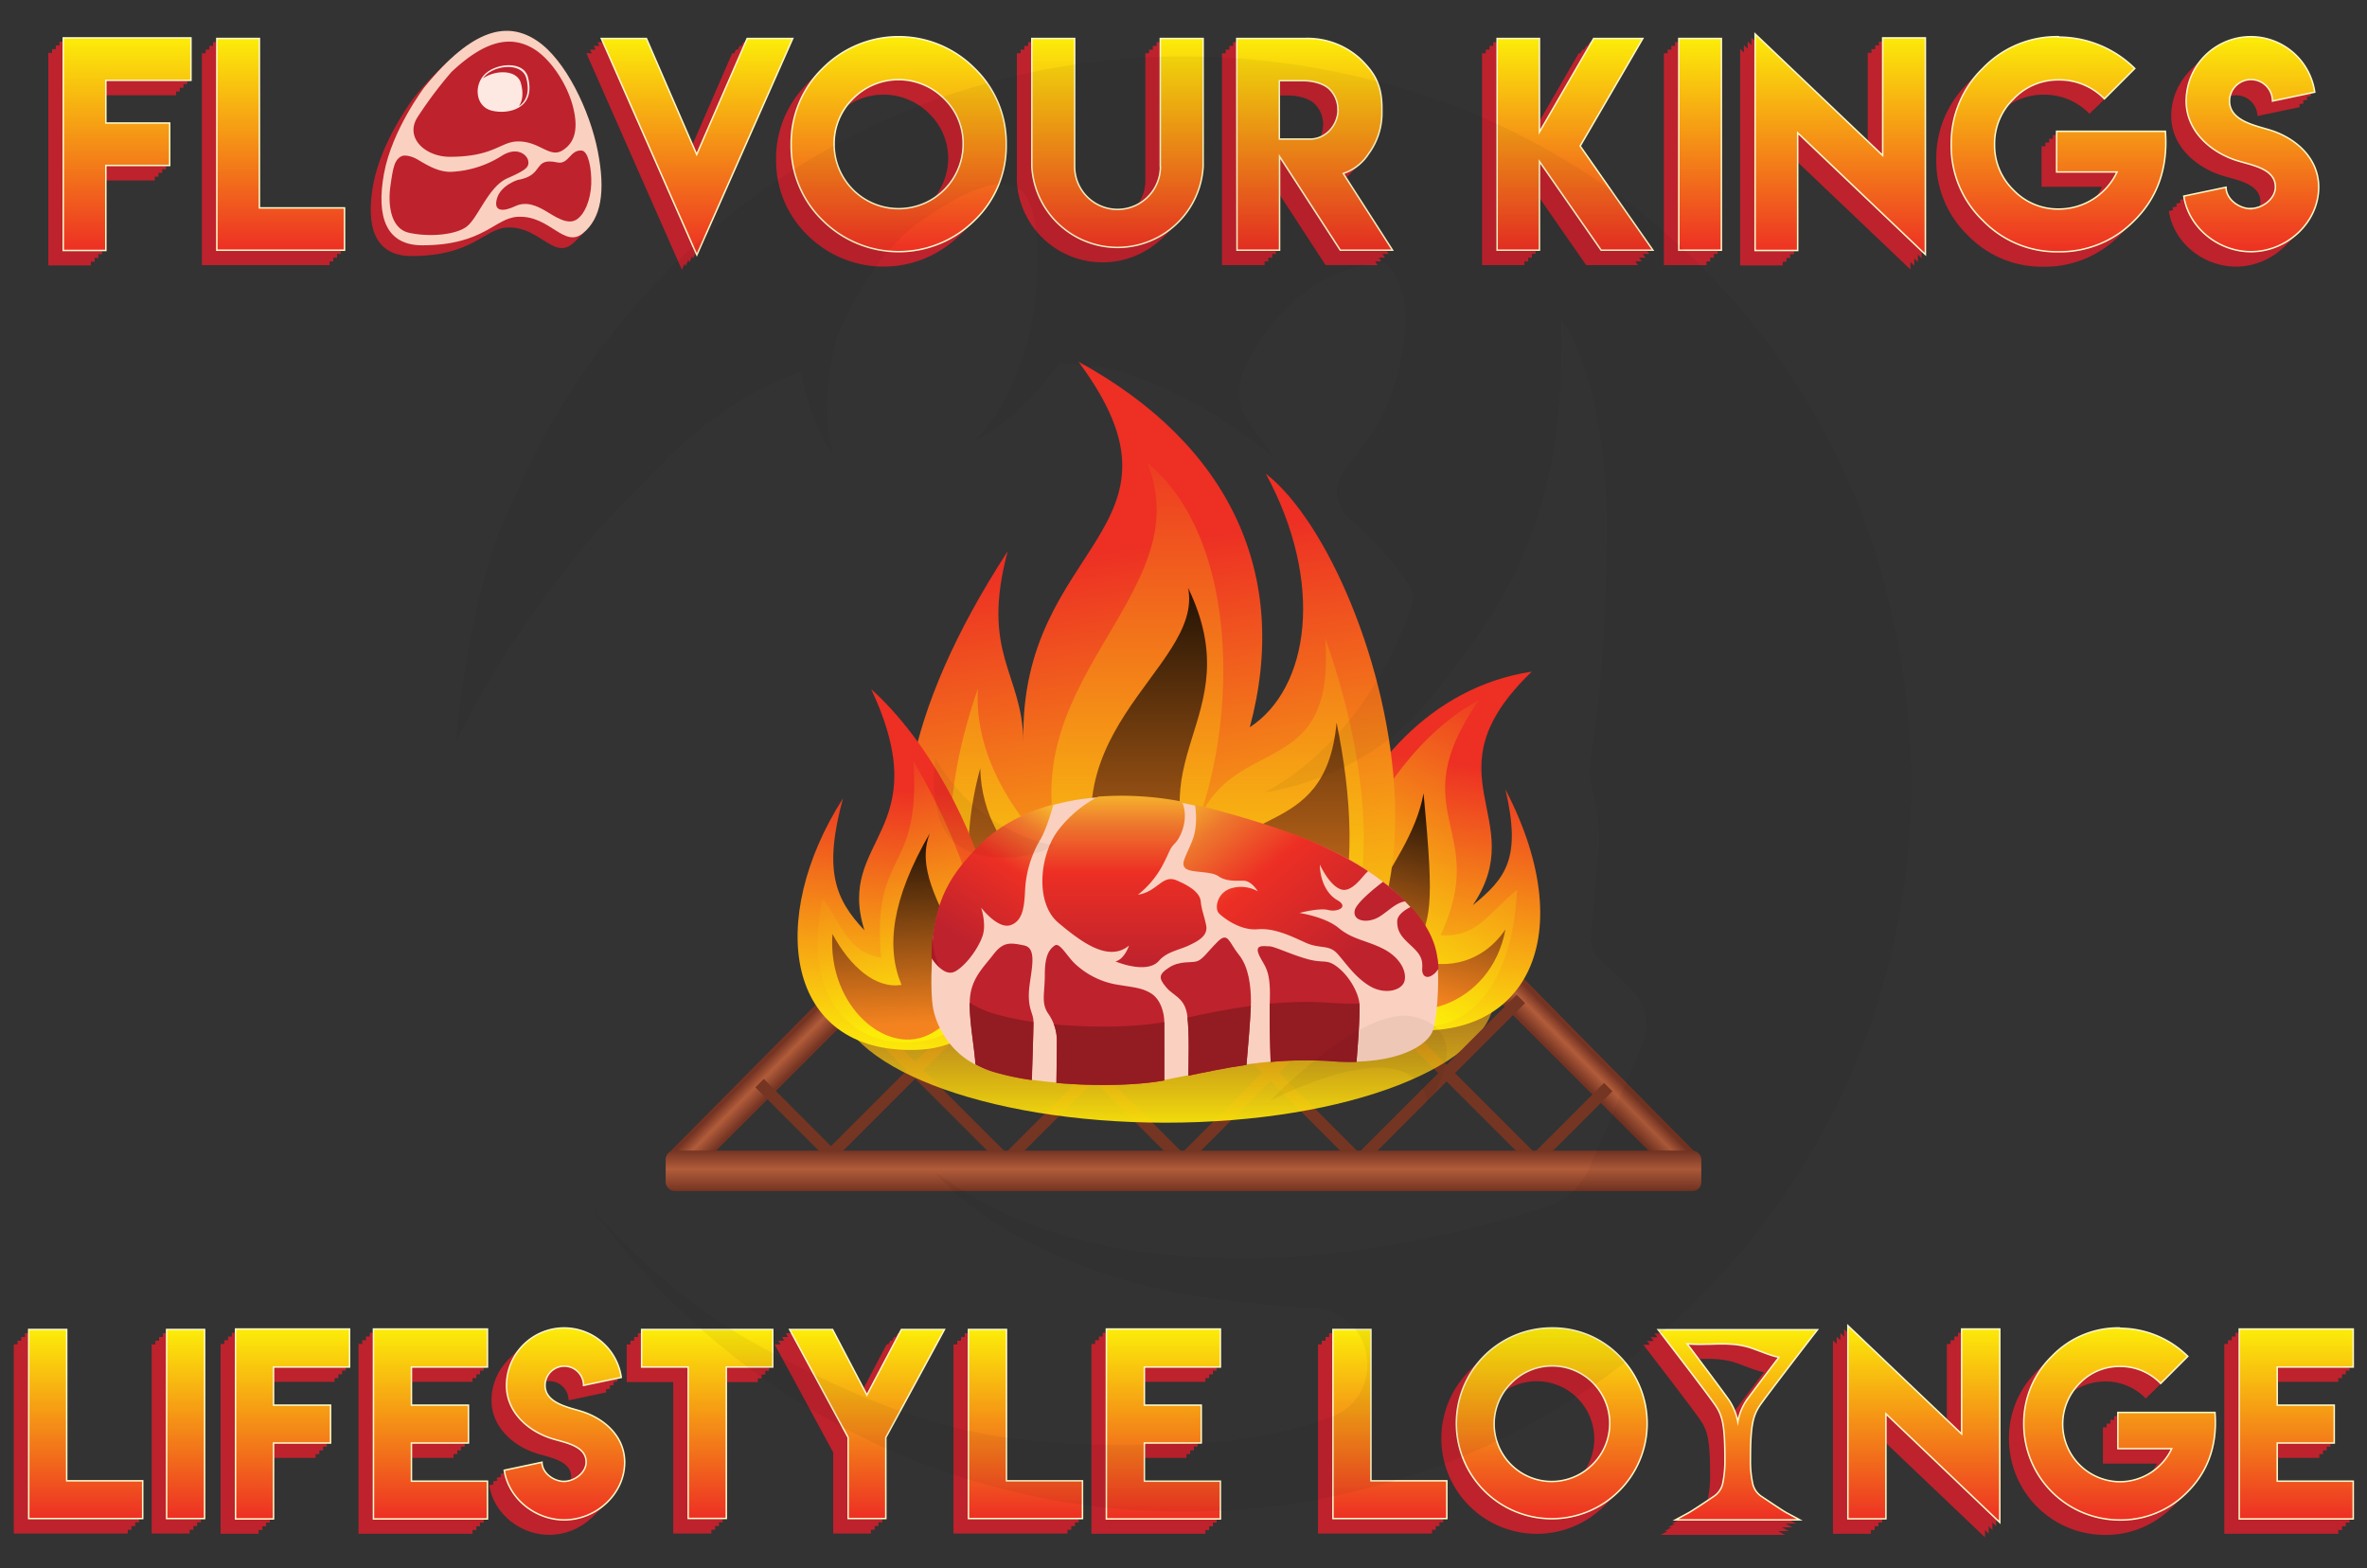 <svg xmlns="http://www.w3.org/2000/svg" xmlns:xlink="http://www.w3.org/1999/xlink" viewBox="0 0 800 530"><rect x="0" y="0" width="800" height="530" fill="#333333" stroke="none"/><defs><style>.cls-1{isolation:isolate;}.cls-2{fill:#be222d;}.cls-3{fill:url(#linear-gradient);}.cls-4{fill:url(#linear-gradient-2);}.cls-5{fill:url(#linear-gradient-3);}.cls-6{fill:url(#linear-gradient-4);}.cls-7{fill:url(#linear-gradient-5);}.cls-8{fill:url(#linear-gradient-6);}.cls-9{fill:url(#linear-gradient-7);}.cls-10{fill:url(#linear-gradient-8);}.cls-11{fill:url(#linear-gradient-9);}.cls-12{fill:url(#linear-gradient-10);}.cls-13{fill:url(#linear-gradient-11);}.cls-14{fill:#fad1c0;}.cls-15{fill:#fde9e2;}.cls-16,.cls-32,.cls-33{fill:none;}.cls-16{stroke:#fcf8c8;stroke-miterlimit:10;stroke-width:0.5px;}.cls-17{fill:url(#linear-gradient-12);}.cls-18{fill:url(#linear-gradient-13);}.cls-19{fill:url(#linear-gradient-14);}.cls-20{fill:url(#linear-gradient-15);}.cls-21{fill:url(#linear-gradient-16);}.cls-22{fill:url(#linear-gradient-17);}.cls-23{fill:url(#linear-gradient-18);}.cls-24{fill:url(#linear-gradient-19);}.cls-25{fill:url(#linear-gradient-20);}.cls-26{fill:url(#linear-gradient-21);}.cls-27{fill:url(#linear-gradient-22);}.cls-28{fill:url(#linear-gradient-23);}.cls-29{fill:url(#linear-gradient-24);}.cls-30{fill:url(#linear-gradient-25);}.cls-31{fill:url(#linear-gradient-26);}.cls-32,.cls-33{stroke:#753523;stroke-linejoin:round;stroke-width:4px;}.cls-32{stroke-linecap:round;}.cls-34{fill:url(#linear-gradient-27);}.cls-35,.cls-40,.cls-43,.cls-46{mix-blend-mode:screen;}.cls-35{fill:url(#linear-gradient-28);}.cls-36{fill:url(#linear-gradient-29);}.cls-37{fill:url(#linear-gradient-30);}.cls-38{fill:url(#linear-gradient-31);}.cls-39{fill:url(#linear-gradient-32);}.cls-40{fill:url(#linear-gradient-33);}.cls-41{fill:url(#linear-gradient-34);}.cls-42{fill:url(#linear-gradient-35);}.cls-43{fill:url(#linear-gradient-36);}.cls-44{fill:url(#linear-gradient-37);}.cls-45{fill:url(#linear-gradient-38);}.cls-46{fill:url(#linear-gradient-39);}.cls-47{fill:url(#linear-gradient-40);}.cls-48{fill:url(#linear-gradient-41);}.cls-49{fill:#931b22;}.cls-50{fill:#a91b25;}.cls-51{fill:url(#linear-gradient-42);}.cls-52{fill:url(#linear-gradient-43);}.cls-53{opacity:0.05;}</style><linearGradient id="linear-gradient" x1="42.96" y1="84.65" x2="42.96" y2="12.8" gradientUnits="userSpaceOnUse"><stop offset="0" stop-color="#ed2f24"/><stop offset="1" stop-color="#fced09"/></linearGradient><linearGradient id="linear-gradient-2" x1="94.86" y1="84.56" x2="94.86" y2="12.98" xlink:href="#linear-gradient"/><linearGradient id="linear-gradient-3" x1="235.59" y1="86.16" x2="235.59" y2="12.98" xlink:href="#linear-gradient"/><linearGradient id="linear-gradient-4" x1="303.74" y1="85.05" x2="303.74" y2="12.4" xlink:href="#linear-gradient"/><linearGradient id="linear-gradient-5" x1="377.69" y1="85.22" x2="377.69" y2="12.98" xlink:href="#linear-gradient"/><linearGradient id="linear-gradient-6" x1="444.33" y1="84.56" x2="444.33" y2="12.98" xlink:href="#linear-gradient"/><linearGradient id="linear-gradient-7" x1="532.31" y1="84.56" x2="532.31" y2="12.98" xlink:href="#linear-gradient"/><linearGradient id="linear-gradient-8" x1="574.59" y1="84.56" x2="574.59" y2="12.98" xlink:href="#linear-gradient"/><linearGradient id="linear-gradient-9" x1="621.97" y1="86.02" x2="621.97" y2="11.47" xlink:href="#linear-gradient"/><linearGradient id="linear-gradient-10" x1="695.74" y1="85.09" x2="695.74" y2="12.4" xlink:href="#linear-gradient"/><linearGradient id="linear-gradient-11" x1="760.87" y1="85.1" x2="760.87" y2="12.35" xlink:href="#linear-gradient"/><linearGradient id="linear-gradient-12" x1="28.97" y1="513.21" x2="28.97" y2="449.31" xlink:href="#linear-gradient"/><linearGradient id="linear-gradient-13" x1="62.73" y1="513.21" x2="62.73" y2="449.31" xlink:href="#linear-gradient"/><linearGradient id="linear-gradient-14" x1="98.88" y1="513.29" x2="98.88" y2="449.15" xlink:href="#linear-gradient"/><linearGradient id="linear-gradient-15" x1="145.48" y1="513.29" x2="145.48" y2="449.15" xlink:href="#linear-gradient"/><linearGradient id="linear-gradient-16" x1="190.81" y1="513.7" x2="190.81" y2="448.75" xlink:href="#linear-gradient"/><linearGradient id="linear-gradient-17" x1="239.02" y1="513.21" x2="239.02" y2="449.31" xlink:href="#linear-gradient"/><linearGradient id="linear-gradient-18" x1="293.06" y1="513.21" x2="293.06" y2="449.31" xlink:href="#linear-gradient"/><linearGradient id="linear-gradient-19" x1="346.59" y1="513.21" x2="346.59" y2="449.31" xlink:href="#linear-gradient"/><linearGradient id="linear-gradient-20" x1="393.2" y1="513.29" x2="393.2" y2="449.15" xlink:href="#linear-gradient"/><linearGradient id="linear-gradient-21" x1="469.77" y1="513.21" x2="469.77" y2="449.31" xlink:href="#linear-gradient"/><linearGradient id="linear-gradient-22" x1="524.48" y1="513.65" x2="524.48" y2="448.79" xlink:href="#linear-gradient"/><linearGradient id="linear-gradient-23" x1="650.24" y1="514.52" x2="650.24" y2="447.96" xlink:href="#linear-gradient"/><linearGradient id="linear-gradient-24" x1="716.38" y1="513.69" x2="716.38" y2="448.79" xlink:href="#linear-gradient"/><linearGradient id="linear-gradient-25" x1="776.09" y1="513.29" x2="776.09" y2="449.15" xlink:href="#linear-gradient"/><linearGradient id="linear-gradient-26" x1="587.34" y1="513.65" x2="587.34" y2="449.35" xlink:href="#linear-gradient"/><linearGradient id="linear-gradient-27" x1="454.34" y1="353.65" x2="447.53" y2="346.89" gradientTransform="matrix(-1, 0, 0, 1, 977.22, 0)" gradientUnits="userSpaceOnUse"><stop offset="0" stop-color="#753423"/><stop offset="0.54" stop-color="#b15c3a"/><stop offset="0.95" stop-color="#753423"/></linearGradient><linearGradient id="linear-gradient-28" x1="391.13" y1="176.48" x2="391.13" y2="331.94" gradientUnits="userSpaceOnUse"><stop offset="0"/><stop offset="1" stop-color="#f4831f"/></linearGradient><linearGradient id="linear-gradient-29" x1="261.19" y1="368.69" x2="254.45" y2="361.99" gradientTransform="matrix(1, 0, 0, 1, 0, 0)" xlink:href="#linear-gradient-27"/><linearGradient id="linear-gradient-30" x1="393.96" y1="269.38" x2="393.96" y2="385.06" gradientUnits="userSpaceOnUse"><stop offset="0" stop-color="#ed2f24" stop-opacity="0"/><stop offset="1" stop-color="#fced09"/></linearGradient><linearGradient id="linear-gradient-31" x1="574.88" y1="257.51" x2="589.65" y2="350.51" gradientTransform="matrix(-1, 0, 0, 1, 1066.83, 0)" xlink:href="#linear-gradient"/><linearGradient id="linear-gradient-32" x1="550.07" y1="236.8" x2="599" y2="337.03" gradientTransform="matrix(-1, 0, 0, 1, 1066.83, 0)" xlink:href="#linear-gradient"/><linearGradient id="linear-gradient-33" x1="568.27" y1="264.4" x2="589.37" y2="336.35" gradientTransform="matrix(-1, 0, 0, 1, 1066.83, 0)" xlink:href="#linear-gradient-28"/><linearGradient id="linear-gradient-34" x1="374.55" y1="185.74" x2="402.33" y2="360.64" xlink:href="#linear-gradient"/><linearGradient id="linear-gradient-35" x1="391.06" y1="144.84" x2="391.06" y2="338.9" xlink:href="#linear-gradient"/><linearGradient id="linear-gradient-36" x1="391.73" y1="176.91" x2="391.73" y2="331.94" xlink:href="#linear-gradient-28"/><linearGradient id="linear-gradient-37" x1="311.33" y1="270.52" x2="325.41" y2="359.15" gradientTransform="translate(74.99 -72.99) rotate(14.54)" xlink:href="#linear-gradient"/><linearGradient id="linear-gradient-38" x1="291.01" y1="262.72" x2="332.47" y2="347.67" gradientTransform="translate(74.99 -72.99) rotate(14.54)" xlink:href="#linear-gradient"/><linearGradient id="linear-gradient-39" x1="307.17" y1="278.58" x2="327.56" y2="348.07" gradientTransform="translate(74.99 -72.99) rotate(14.54)" xlink:href="#linear-gradient-28"/><linearGradient id="linear-gradient-40" x1="380.05" y1="246.9" x2="380.05" y2="326.69" gradientUnits="userSpaceOnUse"><stop offset="0.27" stop-color="#f6b42c"/><stop offset="0.4" stop-color="#ed772d"/><stop offset="0.6" stop-color="#ed2f24"/><stop offset="1" stop-color="#be222d"/></linearGradient><linearGradient id="linear-gradient-41" x1="324.34" y1="317.35" x2="364.27" y2="255.12" gradientUnits="userSpaceOnUse"><stop offset="0" stop-color="#be222d"/><stop offset="0.4" stop-color="#ed2f24"/><stop offset="0.6" stop-color="#ed772d"/><stop offset="0.73" stop-color="#f6b42c"/></linearGradient><linearGradient id="linear-gradient-42" x1="387.47" y1="242.72" x2="457.48" y2="325.39" gradientUnits="userSpaceOnUse"><stop offset="0.27" stop-color="#f6b42c"/><stop offset="0.4" stop-color="#ed772d"/><stop offset="0.6" stop-color="#ed2f24"/><stop offset="0.98" stop-color="#be222d"/></linearGradient><linearGradient id="linear-gradient-43" x1="400" y1="402.52" x2="400" y2="388.87" gradientUnits="userSpaceOnUse"><stop offset="0" stop-color="#753423"/><stop offset="0.54" stop-color="#b15c3a"/><stop offset="1" stop-color="#753423"/></linearGradient></defs><g class="cls-1"><g id="Layer_1" data-name="Layer 1"><path class="cls-2" d="M59.49,17.86V32.2H30.72V46.63H52.3V61H30.72V89.7H16.33V17.86Z"/><path class="cls-2" d="M82.62,18V75.31h28.77v14.3H68.23V18Z"/><path class="cls-2" d="M230.47,91.21,198.19,18h15.23l17,39.21L247.47,18h15.41Z"/><path class="cls-2" d="M324.33,28.16A35.06,35.06,0,0,1,335,53.87a34.82,34.82,0,0,1-10.7,25.66,36.44,36.44,0,0,1-51.33,0,35,35,0,0,1-10.66-25.66A35.24,35.24,0,0,1,273,28.16a36.13,36.13,0,0,1,51.33,0ZM283.26,38.37a21.21,21.21,0,0,0-6.4,15.41,21.81,21.81,0,0,0,43.61,0A21,21,0,0,0,314,38.37a21.72,21.72,0,0,0-30.77,0Z"/><path class="cls-2" d="M387.11,61.33V18h14.47V61.37a29,29,0,0,1-57.9,0V18h14.48v43.3a14.48,14.48,0,0,0,28.95,0Z"/><path class="cls-2" d="M413,18h23.36a26.23,26.23,0,0,1,18.73,7.29c4.36,4.35,6.93,8.33,6.93,16.25v1.86a23.14,23.14,0,0,1-4.53,13.63,16.27,16.27,0,0,1-8.57,6.62l16.65,25.93H448L427.42,58V89.61H413Zm34.19,24a9.68,9.68,0,0,0-2.84-6.88c-1.87-1.82-5.41-2.84-8.88-2.84h-8.08V52.05h5.55v0h4.79C443,52.09,447.18,47.47,447.18,42Z"/><path class="cls-2" d="M515.24,18V49.69L533.58,18h16.61L529,54.4l24.6,35.21h-17.5l-20.87-30v30H500.9V18Z"/><path class="cls-2" d="M562.35,18h14.39V89.61H562.35Z"/><path class="cls-2" d="M631.26,57.6V17.86h14.43V91.07L602.53,50V89.7H588.14V16.52Z"/><path class="cls-2" d="M690.75,17.59A36.58,36.58,0,0,1,716.46,28.2L706.2,38.46A21.17,21.17,0,0,0,690.84,32a20.78,20.78,0,0,0-15.36,6.44,21,21,0,0,0-6.4,15.41,21,21,0,0,0,6.4,15.4,20.72,20.72,0,0,0,15.36,6.4,21.71,21.71,0,0,0,19.62-12.52H690V49.43H726.8c1,13.37-3.36,23.08-10.43,30.1a35.16,35.16,0,0,1-25.66,10.61,34.72,34.72,0,0,1-25.62-10.61,34.78,34.78,0,0,1-10.66-25.66,35.2,35.2,0,0,1,10.66-25.71,34.63,34.63,0,0,1,25.62-10.7Z"/><path class="cls-2" d="M755.63,75.52c4,0,8.35-3.3,8.35-7.27,0-6.54-8.77-7.45-13.72-9.17-8.72-3-16.43-10.13-16.43-19.88a21.84,21.84,0,0,1,43.46-3L763,39.2a7.27,7.27,0,0,0-14.53,0c0,6.45,8.17,8.17,13.14,9.64,9,2.61,17,9.49,17,19.45,0,12.07-10.84,21.82-22.89,21.82-11.07,0-21.08-8.12-22.7-18.78l14.28-3c0,4,4.34,7.25,8.38,7.25Z"/><path class="cls-2" d="M60.75,16.59V30.93H32V45.37H53.56V59.71H32V88.44H17.59V16.59Z"/><path class="cls-2" d="M83.88,16.77V74.05h28.77v14.3H69.5V16.77Z"/><path class="cls-2" d="M231.73,89.94,199.45,16.77h15.23l17,39.21,17.05-39.21h15.41Z"/><path class="cls-2" d="M325.59,26.89a35.05,35.05,0,0,1,10.7,25.71,34.8,34.8,0,0,1-10.7,25.67,36.47,36.47,0,0,1-51.33,0A35,35,0,0,1,263.61,52.6a35.26,35.26,0,0,1,10.65-25.71,36.13,36.13,0,0,1,51.33,0ZM284.52,37.11a21.18,21.18,0,0,0-6.39,15.4,21.8,21.8,0,0,0,43.6,0,21,21,0,0,0-6.44-15.4,21.69,21.69,0,0,0-30.77,0Z"/><path class="cls-2" d="M388.37,60.06V16.77h14.48V60.11a29,29,0,0,1-57.9,0V16.77h14.47V60.06a14.48,14.48,0,0,0,28.95,0Z"/><path class="cls-2" d="M414.25,16.77h23.36a26.31,26.31,0,0,1,18.74,7.28c4.35,4.36,6.92,8.34,6.92,16.25v1.87a23.16,23.16,0,0,1-4.53,13.63,16.28,16.28,0,0,1-8.56,6.62l16.65,25.93H449.24L428.68,56.69V88.35H414.3Zm34.19,24a9.62,9.62,0,0,0-2.84-6.88c-1.87-1.82-5.41-2.85-8.88-2.85h-8.08V50.78h5.55v0H439C444.23,50.83,448.44,46.2,448.44,40.75Z"/><path class="cls-2" d="M516.51,16.77V48.43l18.33-31.66h16.61L530.27,53.14l24.6,35.21H537.38l-20.87-30v30H502.16V16.77Z"/><path class="cls-2" d="M563.61,16.77H578V88.35H563.61Z"/><path class="cls-2" d="M632.52,56.33V16.59H647V89.81L603.79,48.7V88.44H589.4V15.26Z"/><path class="cls-2" d="M692,16.33a36.58,36.58,0,0,1,25.71,10.61L707.46,37.2a21.13,21.13,0,0,0-15.36-6.44,20.74,20.74,0,0,0-15.36,6.44,21,21,0,0,0-6.4,15.4A21,21,0,0,0,676.74,68,20.75,20.75,0,0,0,692.1,74.4a21.73,21.73,0,0,0,19.63-12.52H691.3V48.16h36.77c1,13.38-3.37,23.09-10.44,30.11A35.16,35.16,0,0,1,692,88.88a34.72,34.72,0,0,1-25.62-10.61A34.79,34.79,0,0,1,655.69,52.6a35.23,35.23,0,0,1,10.66-25.71A34.67,34.67,0,0,1,692,16.19Z"/><path class="cls-2" d="M756.89,74.26c4,0,8.36-3.3,8.36-7.28,0-6.53-8.77-7.44-13.72-9.16-8.73-3-16.44-10.14-16.44-19.88a21.84,21.84,0,0,1,43.46-3l-14.28,3a7.26,7.26,0,0,0-14.52,0c0,6.45,8.16,8.16,13.13,9.64,9,2.6,17,9.49,17,19.45,0,12.07-10.83,21.82-22.88,21.82-11.07,0-21.08-8.12-22.71-18.78l14.28-3c0,4,4.35,7.25,8.38,7.25Z"/><path class="cls-2" d="M62,15.33V29.67H33.24V44.1H54.82V58.44H33.24V87.17H18.86V15.33Z"/><path class="cls-2" d="M85.14,15.51V72.79h28.78V87.08H70.76V15.51Z"/><path class="cls-2" d="M233,88.68,200.71,15.51h15.23l17,39.2L250,15.51h15.41Z"/><path class="cls-2" d="M326.86,25.63a35.06,35.06,0,0,1,10.7,25.71A34.82,34.82,0,0,1,326.86,77a36.44,36.44,0,0,1-51.33,0,35,35,0,0,1-10.66-25.66,35.2,35.2,0,0,1,10.66-25.71,36.13,36.13,0,0,1,51.33,0ZM285.78,35.84a21.22,21.22,0,0,0-6.39,15.41,21.8,21.8,0,0,0,43.6,0,21,21,0,0,0-6.44-15.41,21.72,21.72,0,0,0-30.77,0Z"/><path class="cls-2" d="M389.64,58.8V15.51h14.47V58.84a29,29,0,0,1-57.9,0V15.51h14.48V58.8a14.48,14.48,0,0,0,28.95,0Z"/><path class="cls-2" d="M415.52,15.51h23.35a26.29,26.29,0,0,1,18.74,7.28c4.36,4.36,6.93,8.33,6.93,16.25v1.87A23.18,23.18,0,0,1,460,54.54a16.33,16.33,0,0,1-8.57,6.61l16.65,25.93H450.51L430,55.42V87.08H415.56Zm34.19,24a9.67,9.67,0,0,0-2.85-6.88c-1.86-1.81-5.41-2.84-8.88-2.84H429.9V49.52h5.55v0h4.8C445.49,49.56,449.71,44.94,449.71,39.48Z"/><path class="cls-2" d="M517.77,15.51V47.17l18.34-31.66h16.6L531.53,51.87l24.6,35.21H538.64l-20.87-30v30H503.43V15.51Z"/><path class="cls-2" d="M564.88,15.51h14.38V87.08H564.88Z"/><path class="cls-2" d="M633.78,55.07V15.33h14.43V88.55L605.05,47.43V87.17H590.67V14Z"/><path class="cls-2" d="M693.28,15.06A36.5,36.5,0,0,1,719,25.68L708.73,35.93a21.17,21.17,0,0,0-15.37-6.44A20.8,20.8,0,0,0,678,35.93a21,21,0,0,0-6.39,15.41A21,21,0,0,0,678,66.75a20.78,20.78,0,0,0,15.36,6.39A21.71,21.71,0,0,0,713,60.62H692.57V46.9h36.76C730.35,60.28,726,70,718.9,77a35.15,35.15,0,0,1-25.67,10.62A34.72,34.72,0,0,1,667.61,77,34.79,34.79,0,0,1,657,51.34a35.23,35.23,0,0,1,10.65-25.71,34.7,34.7,0,0,1,25.62-10.7Z"/><path class="cls-2" d="M758.15,73c4,0,8.36-3.3,8.36-7.27,0-6.53-8.77-7.45-13.72-9.16-8.73-3-16.43-10.14-16.43-19.89a21.84,21.84,0,0,1,43.46-3l-14.29,3a7.26,7.26,0,0,0-14.52,0c0,6.44,8.16,8.16,13.13,9.64,9,2.6,17,9.48,17,19.45,0,12.07-10.83,21.81-22.88,21.81-11.07,0-21.08-8.11-22.71-18.77l14.29-3c0,4,4.34,7.25,8.38,7.25Z"/><path class="cls-2" d="M63.28,14.07V28.41H34.51V42.84H56.09V57.18H34.51V85.91H20.12V14.07Z"/><path class="cls-2" d="M86.41,14.24V71.52h28.77v14.3H72V14.24Z"/><path class="cls-2" d="M234.26,87.42,202,14.24h15.23l17,39.21,17-39.21h15.41Z"/><path class="cls-2" d="M328.12,24.37a35.06,35.06,0,0,1,10.7,25.71,34.82,34.82,0,0,1-10.7,25.66,36.44,36.44,0,0,1-51.33,0,35,35,0,0,1-10.66-25.66,35.24,35.24,0,0,1,10.66-25.71,36.13,36.13,0,0,1,51.33,0ZM287.05,34.58A21.17,21.17,0,0,0,280.65,50a21.81,21.81,0,0,0,43.61,0,21,21,0,0,0-6.44-15.41,21.72,21.72,0,0,0-30.77,0Z"/><path class="cls-2" d="M390.9,57.54V14.24h14.47V57.58a29,29,0,0,1-57.9,0V14.24H362v43.3a14.48,14.48,0,0,0,28.95,0Z"/><path class="cls-2" d="M416.78,14.24h23.36a26.25,26.25,0,0,1,18.73,7.29c4.36,4.35,6.93,8.33,6.93,16.25v1.86a23.14,23.14,0,0,1-4.53,13.63,16.27,16.27,0,0,1-8.57,6.62l16.65,25.93H451.77L431.21,54.16V85.82H416.82Zm34.19,24a9.68,9.68,0,0,0-2.84-6.88c-1.87-1.82-5.41-2.84-8.88-2.84h-8.08V48.26h5.55v0h4.79C446.75,48.3,451,43.68,451,38.22Z"/><path class="cls-2" d="M519,14.24V45.9l18.34-31.66H554L532.8,50.61l24.6,35.21H539.9L519,55.8v30H504.69V14.24Z"/><path class="cls-2" d="M566.14,14.24h14.38V85.82H566.14Z"/><path class="cls-2" d="M635.05,53.81V14.07h14.43V87.29L606.32,46.17V85.91H591.93V12.73Z"/><path class="cls-2" d="M694.54,13.8a36.58,36.58,0,0,1,25.71,10.61L710,34.67a21.17,21.17,0,0,0-15.36-6.44,20.82,20.82,0,0,0-15.37,6.44,21,21,0,0,0-6.39,15.41,21,21,0,0,0,6.39,15.4,20.76,20.76,0,0,0,15.37,6.4,21.71,21.71,0,0,0,19.62-12.52H693.83V45.64h36.76c1,13.37-3.36,23.08-10.43,30.1a35.14,35.14,0,0,1-25.67,10.61,34.71,34.71,0,0,1-25.62-10.61,34.79,34.79,0,0,1-10.65-25.66,35.23,35.23,0,0,1,10.65-25.71,34.66,34.66,0,0,1,25.62-10.7Z"/><path class="cls-2" d="M759.42,71.73c4,0,8.35-3.3,8.35-7.27,0-6.54-8.77-7.45-13.72-9.16-8.72-3-16.43-10.14-16.43-19.89a21.84,21.84,0,0,1,43.46-3l-14.28,3a7.27,7.27,0,0,0-14.53,0c0,6.45,8.17,8.17,13.14,9.64,9,2.61,17,9.49,17,19.45,0,12.07-10.84,21.82-22.89,21.82-11.07,0-21.08-8.12-22.7-18.78l14.28-3c0,4,4.34,7.25,8.38,7.25Z"/><path class="cls-3" d="M64.54,12.8V27.15H35.77V41.58H57.35V55.92H35.77V84.65H21.38V12.8Z"/><path class="cls-4" d="M87.67,13V70.26h28.77v14.3H73.28V13Z"/><path class="cls-5" d="M235.52,86.16,203.24,13h15.23l17,39.21L252.53,13h15.4Z"/><path class="cls-6" d="M329.38,23.11a35,35,0,0,1,10.7,25.7,34.8,34.8,0,0,1-10.7,25.67,36.44,36.44,0,0,1-51.33,0A35,35,0,0,1,267.4,48.81a35.22,35.22,0,0,1,10.65-25.7,36.11,36.11,0,0,1,51.33,0ZM288.31,33.32a21.19,21.19,0,0,0-6.39,15.4,21.8,21.8,0,0,0,43.6,0,21,21,0,0,0-6.44-15.4,21.69,21.69,0,0,0-30.77,0Z"/><path class="cls-7" d="M392.16,56.27V13h14.48V56.32a29,29,0,0,1-57.9,0V13h14.47V56.27a14.48,14.48,0,0,0,29,0Z"/><path class="cls-8" d="M418,13H441.4a26.31,26.31,0,0,1,18.74,7.28c4.35,4.36,6.92,8.34,6.92,16.25v1.87A23.16,23.16,0,0,1,462.53,52,16.27,16.27,0,0,1,454,58.63l16.65,25.93H453L432.47,52.9V84.56H418.09Zm34.19,24a9.62,9.62,0,0,0-2.84-6.88c-1.87-1.82-5.41-2.85-8.88-2.85h-8.08V47H438v0h4.79C448,47,452.23,42.41,452.23,37Z"/><path class="cls-9" d="M520.3,13V44.64L538.63,13h16.61L534.06,49.35l24.6,35.21h-17.5l-20.86-30v30H506V13Z"/><path class="cls-10" d="M567.4,13h14.39V84.56H567.4Z"/><path class="cls-11" d="M636.31,52.54V12.8h14.43V86L607.58,44.91V84.65H593.19V11.47Z"/><path class="cls-12" d="M695.8,12.54a36.58,36.58,0,0,1,25.71,10.61L711.25,33.41A21.13,21.13,0,0,0,695.89,27a20.74,20.74,0,0,0-15.36,6.44,21,21,0,0,0-6.4,15.4,21,21,0,0,0,6.4,15.41,20.76,20.76,0,0,0,15.36,6.4,21.74,21.74,0,0,0,19.63-12.53H695.09V44.37h36.77c1,13.38-3.37,23.09-10.44,30.11a35.16,35.16,0,0,1-25.66,10.61,34.72,34.72,0,0,1-25.62-10.61,34.79,34.79,0,0,1-10.66-25.67,35.19,35.19,0,0,1,10.66-25.7A34.64,34.64,0,0,1,695.76,12.4Z"/><path class="cls-13" d="M760.68,70.47c4,0,8.36-3.3,8.36-7.28,0-6.53-8.77-7.44-13.72-9.16-8.73-3-16.44-10.14-16.44-19.88a21.84,21.84,0,0,1,43.46-3l-14.28,3a7.26,7.26,0,0,0-14.52,0c0,6.45,8.16,8.16,13.13,9.64,9,2.6,17,9.49,17,19.45,0,12.07-10.83,21.82-22.88,21.82-11.08,0-21.08-8.12-22.71-18.78l14.28-3c0,4,4.35,7.25,8.38,7.25Z"/><path class="cls-2" d="M139.8,33.13s-10.92,14.3-13.65,29.18.9,24.22,12.9,24.22c20.85,0,24.48-9.21,32.26-9.63,10.92-.58,15.64,10.8,22.09,5.55,6.12-5,7.69-14,5-27.72s-10.92-30.94-20.59-37.36S156.42,12.7,139.8,33.13Z"/><path class="cls-2" d="M141,31.92s-10.92,14.3-13.65,29.18.9,24.22,12.9,24.22c20.85,0,24.48-9.21,32.27-9.63,10.91-.58,15.63,10.8,22.08,5.55,6.13-5,7.7-14,5-27.73S188.66,22.58,179,16.16,157.64,11.49,141,31.92Z"/><path class="cls-2" d="M142.22,30.71S131.3,45,128.57,59.89s.9,24.22,12.91,24.22c20.84,0,24.47-9.21,32.26-9.63,10.92-.58,15.63,10.8,22.08,5.54,6.13-5,7.7-14,5-27.72S189.87,21.37,180.19,15,158.85,10.28,142.22,30.71Z"/><path class="cls-14" d="M143.43,29.49s-10.92,14.3-13.65,29.19.9,24.22,12.91,24.22c20.84,0,24.48-9.22,32.26-9.63,10.92-.59,15.63,10.79,22.09,5.54,6.12-5,7.69-14,5-27.72s-10.92-30.93-20.6-37.36S160.06,9.07,143.43,29.49Z"/><path class="cls-2" d="M152.6,24.31a138.45,138.45,0,0,0-11.55,15.4c-4.25,6.85,2.62,13.28,11,13.28,14.61,0,17.16-5,22.61-5.18,7.65-.31,11,5.8,15.48,3,4.29-2.68,5.39-7.52,3.48-14.88S186,19.3,179.21,15.85,164.26,13.34,152.6,24.31Z"/><path class="cls-2" d="M140.29,53.46s-3.12-1.51-4.77-.57c-2.28,1.29-2.7,4-3.56,9.93s-.12,14.4,6.25,15.84,15.18.87,19.23-1.87,7.47-13.68,14.08-16.56,7.35-3.89,7-5.9-3.8-5-9.06-1.59a34.77,34.77,0,0,1-17,5.33C147.39,58.22,142.86,54.76,140.29,53.46Z"/><path class="cls-2" d="M175,60.8s-5.8,1.77-7.06,6.37,2.39,4.3,6.17,2.52,7.32-.15,10.34,1.63,7.19,4.75,10.21,3,5-7,5.17-12.16-1-11-3.15-11.27c-4-.44-4.43,4.83-8.32,4C179.88,53.09,184.17,59.31,175,60.8Z"/><path class="cls-15" d="M178.43,26c-1.42-5.33-10.16-4.84-14.28-1.21s-3.63,11.13,1.94,12.58S181.33,36.85,178.43,26Z"/><path class="cls-2" d="M177.85,26.38c-1.34-5-9.6-4.57-13.49-1.14a7.08,7.08,0,0,0-1.12,1.27c4.09-2.94,11.55-3.11,12.83,1.66.92,3.47.49,6-.68,7.72C177.77,34.26,179.16,31.28,177.85,26.38Z"/><path class="cls-16" d="M64.54,12.8V27.15H35.77V41.58H57.35V55.92H35.77V84.65H21.38V12.8Z"/><path class="cls-16" d="M87.67,13V70.26h28.77v14.3H73.28V13Z"/><path class="cls-16" d="M235.52,86.16,203.24,13h15.23l17,39.21L252.53,13h15.4Z"/><path class="cls-16" d="M329.38,23.11a35,35,0,0,1,10.7,25.7,34.8,34.8,0,0,1-10.7,25.67,36.44,36.44,0,0,1-51.33,0A35,35,0,0,1,267.4,48.81a35.22,35.22,0,0,1,10.65-25.7,36.11,36.11,0,0,1,51.33,0ZM288.31,33.32a21.19,21.19,0,0,0-6.39,15.4,21.8,21.8,0,0,0,43.6,0,21,21,0,0,0-6.44-15.4,21.69,21.69,0,0,0-30.77,0Z"/><path class="cls-16" d="M392.16,56.27V13h14.48V56.32a29,29,0,0,1-57.9,0V13h14.47V56.27a14.48,14.48,0,0,0,29,0Z"/><path class="cls-16" d="M418,13H441.4a26.31,26.31,0,0,1,18.74,7.28c4.35,4.36,6.92,8.34,6.92,16.25v1.87A23.16,23.16,0,0,1,462.53,52,16.27,16.27,0,0,1,454,58.63l16.65,25.93H453L432.47,52.9V84.56H418.09Zm34.19,24a9.62,9.62,0,0,0-2.84-6.88c-1.87-1.82-5.41-2.85-8.88-2.85h-8.08V47H438v0h4.79C448,47,452.23,42.41,452.23,37Z"/><path class="cls-16" d="M520.3,13V44.64L538.63,13h16.61L534.06,49.35l24.6,35.21h-17.5l-20.86-30v30H506V13Z"/><path class="cls-16" d="M567.4,13h14.39V84.56H567.4Z"/><path class="cls-16" d="M636.31,52.54V12.8h14.43V86L607.58,44.91V84.65H593.19V11.47Z"/><path class="cls-16" d="M695.8,12.54a36.58,36.58,0,0,1,25.71,10.61L711.25,33.41A21.13,21.13,0,0,0,695.89,27a20.74,20.74,0,0,0-15.36,6.44,21,21,0,0,0-6.4,15.4,21,21,0,0,0,6.4,15.41,20.76,20.76,0,0,0,15.36,6.4,21.74,21.74,0,0,0,19.63-12.53H695.09V44.37h36.77c1,13.38-3.37,23.09-10.44,30.11a35.16,35.16,0,0,1-25.66,10.61,34.72,34.72,0,0,1-25.62-10.61,34.79,34.79,0,0,1-10.66-25.67,35.19,35.19,0,0,1,10.66-25.7A34.64,34.64,0,0,1,695.76,12.4Z"/><path class="cls-16" d="M760.68,70.47c4,0,8.36-3.3,8.36-7.28,0-6.53-8.77-7.44-13.72-9.16-8.73-3-16.44-10.14-16.44-19.88a21.84,21.84,0,0,1,43.46-3l-14.28,3a7.26,7.26,0,0,0-14.52,0c0,6.45,8.16,8.16,13.13,9.64,9,2.6,17,9.49,17,19.45,0,12.07-10.83,21.82-22.88,21.82-11.08,0-21.08-8.12-22.71-18.78l14.28-3c0,4,4.35,7.25,8.38,7.25Z"/><path class="cls-2" d="M17.49,454.36V505.5H43.18v12.77H4.65V454.36Z"/><path class="cls-2" d="M51.26,454.36H64.1v63.91H51.26Z"/><path class="cls-2" d="M113.09,454.2V467H87.4v12.88h19.27V492.7H87.4v25.65H74.56V454.2Z"/><path class="cls-2" d="M159.7,454.2V467H134v12.88h19.27V492.7H134v12.88H159.7v12.77H121.17V454.2Z"/><path class="cls-2" d="M185.58,505.69c3.55,0,7.47-2.95,7.47-6.5,0-5.83-7.83-6.65-12.25-8.18-7.8-2.65-14.68-9.05-14.68-17.75a19.5,19.5,0,0,1,38.81-2.7l-12.76,2.7a6.48,6.48,0,1,0-13,0c0,5.75,7.28,7.29,11.72,8.6,8.07,2.33,15.18,8.47,15.18,17.37,0,10.78-9.67,19.48-20.43,19.48-9.88,0-18.82-7.25-20.27-16.77l12.75-2.71c0,3.57,3.88,6.47,7.48,6.47Z"/><path class="cls-2" d="M256.13,454.36v12.73h-15.7v51.18H227.55V467.09H211.81V454.36Z"/><path class="cls-2" d="M276.34,454.36,288,476.52l11.66-22.16H314.2l-19.83,36.51v27.4H281.61v-27.4l-19.78-36.51Z"/><path class="cls-2" d="M335.12,454.36V505.5H360.8v12.77H322.27V454.36Z"/><path class="cls-2" d="M407.41,454.2V467H381.73v12.88H401V492.7H381.73v12.88h25.68v12.77H368.88V454.2Z"/><path class="cls-2" d="M458.3,454.36V505.5H484v12.77H445.45V454.36Z"/><path class="cls-2" d="M542.32,463.4a32.26,32.26,0,1,1-22.91-9.55A31.3,31.3,0,0,1,542.32,463.4Zm-36.67,9.12A19.44,19.44,0,0,0,533.13,500a19.44,19.44,0,1,0-27.48-27.51Z"/><path class="cls-2" d="M658,489.68V454.2h12.89v65.37l-38.54-36.7v35.48H619.5V453Z"/><path class="cls-2" d="M711.38,454a32.61,32.61,0,0,1,23,9.47l-9.15,9.16a18.92,18.92,0,0,0-13.72-5.75A19.55,19.55,0,0,0,692,486.35a18.77,18.77,0,0,0,5.7,13.76,18.54,18.54,0,0,0,13.72,5.71A19.37,19.37,0,0,0,729,494.64H710.75V482.39h32.82c.92,11.94-3,20.61-9.31,26.88a31.41,31.41,0,0,1-22.92,9.47A32.42,32.42,0,0,1,679,486.35a31.44,31.44,0,0,1,9.52-23,30.94,30.94,0,0,1,22.87-9.55Z"/><path class="cls-2" d="M790.3,454.2V467H764.61v12.88h19.27V492.7H764.61v12.88H790.3v12.77H751.77V454.2Z"/><path class="cls-2" d="M607.66,456.44l1.57-2H555.36l1.57,2c.15.2,15.68,20.33,18,23.85,2.15,3.3,3.05,6.51,3.05,17.84a36.91,36.91,0,0,1-.78,8.46,7.1,7.1,0,0,1-3,4.21c-2.54,1.71-7.26,4.85-8.51,5.53l-4.4,2.38h42l-4.4-2.38c-1.34-.72-6-3.87-8.52-5.54a7.07,7.07,0,0,1-2.93-4.15,35.83,35.83,0,0,1-.8-8.51c0-11.33.89-14.54,3.05-17.84C592,476.77,607.5,456.64,607.66,456.44Zm-22.52,22a19.05,19.05,0,0,0-2.84,7.15,19.06,19.06,0,0,0-2.85-7.15c-1.42-2.18-14.27-19.24-14.27-19.24a50.26,50.26,0,0,0,6.39.13c.68,0,1.08,0,1.08,0,4.66-.15,9.43-.34,14.23,1.31,3.54,1.23,6.65,2.65,9.33,3.1C596.21,463.73,586.18,476.87,585.14,478.46Z"/><path class="cls-2" d="M18.76,453.1v51.14H44.44V517H5.91V453.1Z"/><path class="cls-2" d="M52.52,453.1H65.36V517H52.52Z"/><path class="cls-2" d="M114.35,452.94v12.8H88.66v12.89h19.27v12.8H88.66v25.65H75.82V452.94Z"/><path class="cls-2" d="M161,452.94v12.8H135.27v12.89h19.27v12.8H135.27v12.89H161v12.76H122.43V452.94Z"/><path class="cls-2" d="M186.85,504.42c3.54,0,7.46-2.94,7.46-6.49,0-5.83-7.83-6.65-12.25-8.18-7.79-2.66-14.67-9.05-14.67-17.75a19.5,19.5,0,0,1,38.8-2.7L193.44,472a6.49,6.49,0,0,0-13,0c0,5.76,7.29,7.29,11.73,8.61,8.06,2.33,15.17,8.47,15.17,17.37,0,10.77-9.67,19.48-20.43,19.48-9.88,0-18.82-7.25-20.27-16.77L179.42,498c0,3.56,3.88,6.47,7.49,6.47Z"/><path class="cls-2" d="M257.39,453.1v12.72h-15.7V517H228.81V465.82H213.07V453.1Z"/><path class="cls-2" d="M277.6,453.1l11.65,22.16,11.66-22.16h14.55l-19.82,36.51V517H282.87V489.61L263.09,453.1Z"/><path class="cls-2" d="M336.38,453.1v51.14h25.69V517H323.53V453.1Z"/><path class="cls-2" d="M408.68,452.94v12.8H383v12.89h19.26v12.8H383v12.89h25.69v12.76H370.14V452.94Z"/><path class="cls-2" d="M459.56,453.1v51.14h25.69V517H446.72V453.1Z"/><path class="cls-2" d="M543.59,462.14a32.24,32.24,0,1,1-22.92-9.56A31.29,31.29,0,0,1,543.59,462.14Zm-36.67,9.12a19.44,19.44,0,0,0,27.47,27.51,19.44,19.44,0,1,0-27.47-27.51Z"/><path class="cls-2" d="M659.26,488.42V452.94h12.88v65.37L633.61,481.6v35.48H620.76V451.75Z"/><path class="cls-2" d="M712.64,452.7a32.64,32.64,0,0,1,23,9.48l-9.16,9.15a18.89,18.89,0,0,0-13.72-5.74A18.55,18.55,0,0,0,699,471.33a19.43,19.43,0,0,0,0,27.52,18.54,18.54,0,0,0,13.71,5.71,19.41,19.41,0,0,0,17.53-11.18H712V481.13h32.82c.92,11.94-3,20.61-9.31,26.87a31.39,31.39,0,0,1-22.92,9.48,32.42,32.42,0,0,1-32.38-32.39,31.43,31.43,0,0,1,9.51-22.95,31,31,0,0,1,22.87-9.56Z"/><path class="cls-2" d="M791.56,452.94v12.8H765.87v12.89h19.27v12.8H765.87v12.89h25.69v12.76H753V452.94Z"/><path class="cls-2" d="M608.92,455.18l1.57-2H556.62l1.57,2c.16.2,15.68,20.33,18,23.85,2.16,3.3,3.05,6.5,3.05,17.84a37,37,0,0,1-.78,8.46,7.11,7.11,0,0,1-2.95,4.2c-2.55,1.71-7.27,4.86-8.52,5.54l-4.4,2.37h42l-4.41-2.37c-1.34-.73-6-3.88-8.52-5.55a7.06,7.06,0,0,1-2.93-4.14,36.38,36.38,0,0,1-.8-8.51c0-11.34.9-14.54,3.05-17.84C593.24,475.51,608.77,455.38,608.92,455.18Zm-22.52,22a19.05,19.05,0,0,0-2.84,7.15,19.05,19.05,0,0,0-2.84-7.15C579.3,475,566.44,458,566.44,458a48.58,48.58,0,0,0,6.4.14c.67,0,1.07,0,1.07,0,4.66-.15,9.44-.34,14.23,1.31,3.54,1.22,6.65,2.64,9.33,3.1C597.47,462.47,587.44,475.61,586.4,477.2Z"/><path class="cls-2" d="M20,451.84V503H45.71v12.76H7.17v-63.9Z"/><path class="cls-2" d="M53.78,451.84H66.63v63.9H53.78Z"/><path class="cls-2" d="M115.62,451.68v12.8H89.93v12.89h19.26v12.8H89.93v25.65H77.08V451.68Z"/><path class="cls-2" d="M162.23,451.68v12.8H136.54v12.89H155.8v12.8H136.54v12.88h25.69v12.77H123.69V451.68Z"/><path class="cls-2" d="M188.11,503.16c3.55,0,7.46-3,7.46-6.49,0-5.84-7.83-6.65-12.25-8.18-7.79-2.66-14.67-9.05-14.67-17.76a19.5,19.5,0,0,1,38.8-2.69l-12.75,2.69a6.49,6.49,0,0,0-13,0c0,5.76,7.29,7.29,11.73,8.61,8.06,2.32,15.18,8.47,15.18,17.36,0,10.78-9.68,19.48-20.43,19.48-9.89,0-18.82-7.25-20.28-16.76l12.76-2.72c0,3.57,3.87,6.48,7.48,6.48Z"/><path class="cls-2" d="M258.65,451.84v12.72H243v51.18H230.07V464.56H214.33V451.84Z"/><path class="cls-2" d="M278.86,451.84,290.52,474l11.65-22.16h14.55L296.9,488.35v27.39H284.13V488.35l-19.78-36.51Z"/><path class="cls-2" d="M337.64,451.84V503h25.69v12.76H324.8v-63.9Z"/><path class="cls-2" d="M409.94,451.68v12.8H384.25v12.89h19.27v12.8H384.25v12.88h25.69v12.77H371.41V451.68Z"/><path class="cls-2" d="M460.82,451.84V503h25.69v12.76H448v-63.9Z"/><path class="cls-2" d="M544.85,460.87a32.27,32.27,0,1,1-22.91-9.55A31.3,31.3,0,0,1,544.85,460.87ZM508.18,470a19,19,0,0,0-5.71,13.76,19.45,19.45,0,0,0,33.18,13.75,18.55,18.55,0,0,0,5.75-13.75A19.45,19.45,0,0,0,508.18,470Z"/><path class="cls-2" d="M660.52,487.16V451.68H673.4v65.37l-38.53-36.71v35.48H622V450.49Z"/><path class="cls-2" d="M713.91,451.44a32.67,32.67,0,0,1,23,9.47l-9.16,9.16A18.88,18.88,0,0,0,714,464.32a19.49,19.49,0,0,0,0,39,19.39,19.39,0,0,0,17.52-11.18H713.27V479.86H746.1c.91,11.95-3,20.62-9.32,26.88a31.38,31.38,0,0,1-22.91,9.48,32.42,32.42,0,0,1-32.39-32.39,31.47,31.47,0,0,1,9.51-23,31,31,0,0,1,22.88-9.55Z"/><path class="cls-2" d="M792.83,451.68v12.8H767.14v12.89H786.4v12.8H767.14v12.88h25.69v12.77H754.29V451.68Z"/><path class="cls-2" d="M610.19,453.91l1.56-2H557.88l1.57,2c.16.21,15.68,20.33,18,23.85,2.15,3.3,3.05,6.51,3.05,17.84a36.2,36.2,0,0,1-.79,8.46,7,7,0,0,1-3,4.21c-2.55,1.71-7.26,4.86-8.52,5.54l-4.4,2.37h42l-4.4-2.37c-1.34-.73-6-3.88-8.53-5.55a7.09,7.09,0,0,1-2.93-4.15,36.31,36.31,0,0,1-.8-8.51c0-11.33.9-14.54,3.05-17.84C594.51,474.24,610,454.12,610.19,453.91Zm-22.52,22a19,19,0,0,0-2.85,7.14,18.84,18.84,0,0,0-2.84-7.14c-1.42-2.18-14.28-19.25-14.28-19.25a48.62,48.62,0,0,0,6.4.14c.68,0,1.08,0,1.08,0,4.66-.14,9.43-.34,14.22,1.32,3.55,1.22,6.66,2.64,9.33,3.09C598.73,461.2,588.7,474.35,587.67,475.94Z"/><path class="cls-2" d="M21.28,450.57v51.14H47v12.77H8.44V450.57Z"/><path class="cls-2" d="M55.05,450.57H67.89v63.91H55.05Z"/><path class="cls-2" d="M116.88,450.41v12.81H91.19V476.1h19.27v12.81H91.19v25.65H78.35V450.41Z"/><path class="cls-2" d="M163.49,450.41v12.81H137.8V476.1h19.27v12.81H137.8v12.88h25.69v12.77H125V450.41Z"/><path class="cls-2" d="M189.37,501.9c3.55,0,7.46-2.95,7.46-6.5,0-5.83-7.83-6.64-12.25-8.18-7.79-2.65-14.67-9.05-14.67-17.75a19.5,19.5,0,0,1,38.81-2.69L196,469.47a6.48,6.48,0,0,0-13,0c0,5.75,7.28,7.29,11.72,8.6,8.07,2.33,15.18,8.47,15.18,17.37,0,10.78-9.67,19.48-20.43,19.48-9.89,0-18.82-7.25-20.27-16.76L182,495.48c0,3.57,3.88,6.47,7.48,6.47Z"/><path class="cls-2" d="M259.92,450.57V463.3h-15.7v51.18H231.34V463.3H215.6V450.57Z"/><path class="cls-2" d="M280.12,450.57l11.66,22.16,11.66-22.16H318l-19.82,36.51v27.4H285.4v-27.4l-19.78-36.51Z"/><path class="cls-2" d="M338.9,450.57v51.14h25.69v12.77H326.06V450.57Z"/><path class="cls-2" d="M411.2,450.41v12.81H385.51V476.1h19.27v12.81H385.51v12.88H411.2v12.77H372.67V450.41Z"/><path class="cls-2" d="M462.09,450.57v51.14h25.69v12.77H449.24V450.57Z"/><path class="cls-2" d="M546.11,459.61a32.26,32.26,0,1,1-22.91-9.55A31.3,31.3,0,0,1,546.11,459.61Zm-36.67,9.12a19.45,19.45,0,0,0,0,27.51,19.47,19.47,0,1,0,0-27.51Z"/><path class="cls-2" d="M661.78,485.89V450.41h12.89v65.38l-38.54-36.71v35.48H623.29V449.22Z"/><path class="cls-2" d="M715.17,450.18a32.61,32.61,0,0,1,23,9.47L729,468.81a18.92,18.92,0,0,0-13.72-5.75,18.57,18.57,0,0,0-13.72,5.75,19.42,19.42,0,0,0,0,27.51A18.54,18.54,0,0,0,715.25,502a19.39,19.39,0,0,0,17.52-11.18H714.54V478.6h32.82c.91,11.94-3,20.61-9.32,26.88A31.34,31.34,0,0,1,715.13,515a32.42,32.42,0,0,1-32.39-32.39,31.44,31.44,0,0,1,9.52-22.95,30.94,30.94,0,0,1,22.87-9.55Z"/><path class="cls-2" d="M794.09,450.41v12.81H768.4V476.1h19.27v12.81H768.4v12.88h25.69v12.77H755.56V450.41Z"/><path class="cls-2" d="M611.45,452.65l1.57-2H559.15l1.56,2c.16.2,15.69,20.33,18,23.85,2.15,3.3,3,6.51,3,17.84a36.91,36.91,0,0,1-.78,8.46,7.07,7.07,0,0,1-3,4.21c-2.54,1.71-7.26,4.85-8.52,5.53l-4.4,2.38h42l-4.4-2.38c-1.34-.72-6-3.87-8.52-5.54a7,7,0,0,1-2.93-4.15,35.7,35.7,0,0,1-.81-8.51c0-11.33.9-14.54,3.05-17.84C595.77,473,611.29,452.85,611.45,452.65Zm-22.52,22a18.89,18.89,0,0,0-2.84,7.15,19.06,19.06,0,0,0-2.85-7.15c-1.42-2.18-14.27-19.24-14.27-19.24a50.26,50.26,0,0,0,6.39.13c.68,0,1.08,0,1.08,0,4.66-.15,9.43-.34,14.23,1.31,3.54,1.23,6.65,2.65,9.33,3.1C600,459.94,590,473.08,588.93,474.67Z"/><path class="cls-17" d="M22.54,449.31v51.14H48.23v12.76H9.7v-63.9Z"/><path class="cls-18" d="M56.31,449.31H69.15v63.9H56.31Z"/><path class="cls-19" d="M118.14,449.15V462H92.45v12.88h19.27v12.8H92.45v25.65H79.61V449.15Z"/><path class="cls-20" d="M164.75,449.15V462H139.06v12.88h19.27v12.8H139.06v12.89h25.69v12.76H126.22V449.15Z"/><path class="cls-21" d="M190.64,500.63c3.54,0,7.46-2.94,7.46-6.49,0-5.83-7.83-6.65-12.25-8.18-7.79-2.65-14.67-9-14.67-17.75a19.5,19.5,0,0,1,38.8-2.7l-12.75,2.7a6.49,6.49,0,0,0-13,0c0,5.75,7.29,7.28,11.73,8.6,8.06,2.33,15.17,8.47,15.17,17.37,0,10.78-9.67,19.48-20.43,19.48-9.88,0-18.82-7.25-20.27-16.77l12.75-2.71c0,3.56,3.88,6.47,7.48,6.47Z"/><path class="cls-22" d="M261.18,449.31V462h-15.7v51.17H232.6V462H216.86V449.31Z"/><path class="cls-23" d="M281.39,449.31,293,471.47l11.66-22.16h14.55l-19.82,36.51v27.39H286.66V485.82l-19.78-36.51Z"/><path class="cls-24" d="M340.17,449.31v51.14h25.69v12.76H327.32v-63.9Z"/><path class="cls-25" d="M412.47,449.15V462H386.78v12.88H406v12.8H386.78v12.89h25.69v12.76H373.93V449.15Z"/><path class="cls-26" d="M463.35,449.31v51.14H489v12.76H450.51v-63.9Z"/><path class="cls-27" d="M547.38,458.35a32.24,32.24,0,1,1-22.92-9.56A31.29,31.29,0,0,1,547.38,458.35Zm-36.67,9.12A19.44,19.44,0,0,0,538.18,495a19.44,19.44,0,1,0-27.47-27.51Z"/><path class="cls-28" d="M663,484.63V449.15h12.89v65.37L637.4,477.81v35.48H624.55V448Z"/><path class="cls-29" d="M716.43,448.91a32.66,32.66,0,0,1,23,9.48l-9.16,9.16a18.88,18.88,0,0,0-13.72-5.75,18.52,18.52,0,0,0-13.71,5.75,19.47,19.47,0,0,0,13.71,33.22A19.38,19.38,0,0,0,734,489.59H715.8V477.34h32.82c.92,11.94-3,20.61-9.31,26.88a31.41,31.41,0,0,1-22.92,9.47A32.42,32.42,0,0,1,684,481.3a31.46,31.46,0,0,1,9.52-22.95,31,31,0,0,1,22.87-9.56Z"/><path class="cls-30" d="M795.35,449.15V462H769.66v12.88h19.27v12.8H769.66v12.89h25.69v12.76H756.82V449.15Z"/><path class="cls-31" d="M612.71,451.39l1.57-2H560.41l1.57,2c.15.2,15.68,20.33,18,23.85,2.15,3.3,3,6.5,3,17.84a37,37,0,0,1-.78,8.46,7.11,7.11,0,0,1-3,4.2c-2.55,1.71-7.27,4.86-8.52,5.54l-4.4,2.37h42l-4.41-2.37c-1.34-.72-6-3.88-8.52-5.55a7.06,7.06,0,0,1-2.93-4.14,36.38,36.38,0,0,1-.8-8.51c0-11.34.9-14.54,3-17.84C597,471.72,612.56,451.59,612.71,451.39Zm-22.52,22a19.05,19.05,0,0,0-2.84,7.15,19.22,19.22,0,0,0-2.84-7.15c-1.43-2.18-14.28-19.24-14.28-19.24a50.38,50.38,0,0,0,6.4.13c.67,0,1.07,0,1.07,0,4.66-.15,9.43-.34,14.23,1.31,3.54,1.23,6.65,2.64,9.33,3.1C601.26,458.68,591.23,471.82,590.19,473.41Z"/><path class="cls-16" d="M22.54,449.31v51.14H48.23v12.76H9.7v-63.9Z"/><path class="cls-16" d="M56.31,449.31H69.15v63.9H56.31Z"/><path class="cls-16" d="M118.14,449.15V462H92.45v12.88h19.27v12.8H92.45v25.65H79.61V449.15Z"/><path class="cls-16" d="M164.75,449.15V462H139.06v12.88h19.27v12.8H139.06v12.89h25.69v12.76H126.22V449.15Z"/><path class="cls-16" d="M190.64,500.63c3.54,0,7.46-2.94,7.46-6.49,0-5.83-7.83-6.65-12.25-8.18-7.79-2.65-14.67-9-14.67-17.75a19.5,19.5,0,0,1,38.8-2.7l-12.75,2.7a6.49,6.49,0,0,0-13,0c0,5.75,7.29,7.28,11.73,8.6,8.06,2.33,15.17,8.47,15.17,17.37,0,10.78-9.67,19.48-20.43,19.48-9.88,0-18.82-7.25-20.27-16.77l12.75-2.71c0,3.56,3.88,6.47,7.48,6.47Z"/><path class="cls-16" d="M261.18,449.31V462h-15.7v51.17H232.6V462H216.86V449.31Z"/><path class="cls-16" d="M281.39,449.31,293,471.47l11.66-22.16h14.55l-19.82,36.51v27.39H286.66V485.82l-19.78-36.51Z"/><path class="cls-16" d="M340.17,449.31v51.14h25.69v12.76H327.32v-63.9Z"/><path class="cls-16" d="M412.47,449.15V462H386.78v12.88H406v12.8H386.78v12.89h25.69v12.76H373.93V449.15Z"/><path class="cls-16" d="M463.35,449.31v51.14H489v12.76H450.51v-63.9Z"/><path class="cls-16" d="M547.38,458.35a32.24,32.24,0,1,1-22.92-9.56A31.29,31.29,0,0,1,547.38,458.35Zm-36.67,9.12A19.44,19.44,0,0,0,538.18,495a19.44,19.44,0,1,0-27.47-27.51Z"/><path class="cls-16" d="M663,484.63V449.15h12.89v65.37L637.4,477.81v35.48H624.55V448Z"/><path class="cls-16" d="M716.43,448.91a32.66,32.66,0,0,1,23,9.48l-9.16,9.16a18.88,18.88,0,0,0-13.72-5.75,18.52,18.52,0,0,0-13.71,5.75,19.47,19.47,0,0,0,13.71,33.22A19.38,19.38,0,0,0,734,489.59H715.8V477.34h32.82c.92,11.94-3,20.61-9.31,26.88a31.41,31.41,0,0,1-22.92,9.47A32.42,32.42,0,0,1,684,481.3a31.46,31.46,0,0,1,9.52-22.95,31,31,0,0,1,22.87-9.56Z"/><path class="cls-16" d="M795.35,449.15V462H769.66v12.88h19.27v12.8H769.66v12.89h25.69v12.76H756.82V449.15Z"/><path class="cls-16" d="M612.71,451.39l1.57-2H560.41l1.57,2c.15.2,15.68,20.33,18,23.85,2.15,3.3,3,6.5,3,17.84a37,37,0,0,1-.78,8.46,7.11,7.11,0,0,1-3,4.2c-2.55,1.71-7.27,4.86-8.52,5.54l-4.4,2.37h42l-4.41-2.37c-1.34-.72-6-3.88-8.52-5.55a7.06,7.06,0,0,1-2.93-4.14,36.38,36.38,0,0,1-.8-8.51c0-11.34.9-14.54,3-17.84C597,471.72,612.56,451.59,612.71,451.39Zm-22.52,22a19.05,19.05,0,0,0-2.84,7.15,19.22,19.22,0,0,0-2.84-7.15c-1.43-2.18-14.28-19.24-14.28-19.24a50.38,50.38,0,0,0,6.4.13c.67,0,1.07,0,1.07,0,4.66-.15,9.43-.34,14.23,1.31,3.54,1.23,6.65,2.64,9.33,3.1C601.26,458.68,591.23,471.82,590.19,473.41Z"/><line class="cls-32" x1="421.47" y1="295.21" x2="516.62" y2="390.35"/><line class="cls-32" x1="398.6" y1="331.68" x2="458.25" y2="391.34"/><line class="cls-32" x1="279.3" y1="331.68" x2="339.52" y2="391.91"/><polygon class="cls-33" points="361.05 256.68 227.64 391.82 572.27 391.82 478.04 295.96 472.07 312.6 444.78 298.79 361.05 256.68"/><polygon class="cls-34" points="573.44 389.92 484.49 300.45 484.49 316.19 563.34 395.04 573.18 395.04 573.44 389.92"/><path class="cls-35" d="M451.3,244c-3.87,41.81-37.93,25.55-43.35,56.51-27.87-44.12,14.71-57.29-7-102.19,5.42,27.87-54,50-24.77,108.39-13.94,1.55-44.91-15.49-45.68-47.23a120.7,120.7,0,0,0-2.91,13.9c1.65,2.77,3.25,5.56,4.75,8.41l-4.86,2.28c-.25-.62-.53-1.23-.79-1.84-2.41,41.57,23.49,68.61,65.74,68.61C458.9,350.83,461.36,292.76,451.3,244Z"/><line class="cls-32" x1="338.94" y1="331.68" x2="399.04" y2="391.78"/><line class="cls-32" x1="400.18" y1="391.77" x2="448.68" y2="343.27"/><polygon class="cls-36" points="225.77 389.92 284.55 330.62 284.55 346.37 235.87 395.04 226.03 395.04 225.77 389.92"/><line class="cls-33" x1="256.73" y1="366.05" x2="282.58" y2="391.91"/><line class="cls-32" x1="340.58" y1="391.73" x2="389.03" y2="343.27"/><line class="cls-32" x1="279.37" y1="391.66" x2="356.38" y2="314.65"/><ellipse class="cls-37" cx="393.96" cy="336.13" rx="111.25" ry="43.29"/><path class="cls-38" d="M508.8,266.79c5.49,23.33.11,30.07-11,39.11,19.9-29.51-16.46-43.91,19.9-78.91-68.61,10.3-93.27,112-48.67,120.12C514.29,355.3,535.56,318.25,508.8,266.79Z"/><path class="cls-39" d="M512.75,300.71c-9.58,7.66-13.41,16.29-25.87,15.33,17.12-36.22-13.76-41,13-79.44-37.73,19.9-66,88.31-35,105.67C488.22,355.3,510.83,341,512.75,300.71Z"/><path class="cls-40" d="M462.93,335.2c13,13,41.08,4.8,45.87-21.07-8.92,13-22.88,13.41-31.5,9.57,6.32-13.94,7.66-15.33,3.83-55.57C476.34,295,444.72,317,462.93,335.2Z"/><path class="cls-41" d="M340.57,186.33c-9.27,34.75,5,41,5.32,64.31-1.46-67.39,61.07-71.26,18.61-128.39,50.95,27.8,71.8,71.8,57.91,123.53,20.07-13.12,25.47-48.64,5.4-85.7,40.92,31.66,86,196.69-31.65,196.1C319.33,355.8,268.77,296.74,340.57,186.33Z"/><path class="cls-42" d="M330.53,232.66c-1.55,23.54,13.73,45.73,29.34,59.44-22.39-61,46.55-90.39,27.79-135.88,31.66,26.25,30.11,87.24,17,122,12.35-30.89,46.84-13.64,43.23-62.54,19.05,53,28,137.42-51.72,137.42C326.67,353.09,307.37,299.05,330.53,232.66Z"/><path class="cls-43" d="M331.3,259.68c.77,31.65,31.66,48.64,45.55,47.09C347.7,248.54,407,226.48,401.56,198.69c21.62,44.77-20.84,57.9,6.95,101.91,5.4-30.89,39.37-14.67,43.23-56.36,10,48.64,7.58,106.54-58.67,106.54C343.66,350.78,316.64,313.72,331.3,259.68Z"/><path class="cls-44" d="M284.91,269.82c-6.61,24.25-2.76,34,7.26,44.59-9.89-31.2,24.93-33,2.3-81.47,37.22,33.26,66.47,120.37,15.14,121.88C265.25,356.13,258.87,310.56,284.91,269.82Z"/><path class="cls-45" d="M278,303.68c6.88,9.19,8.32,17.91,19.83,20-3.38-37,13.72-27.94,10.8-66.67,18,30.6,42.63,91.09.09,95.21C291.1,353.9,270.26,340.58,278,303.68Z"/><path class="cls-46" d="M315.09,349.06c-14.83,8.75-35.48-8.83-33.74-33.39,6,11.06,14.63,18.61,23.34,17.17-5.27-12.56-3.44-28.84,9.58-51.24C305,305,346.06,330.8,315.09,349.06Z"/><line class="cls-33" x1="459.88" y1="391.73" x2="514.02" y2="337.58"/><line class="cls-33" x1="519.29" y1="391.66" x2="543.56" y2="367.39"/><path class="cls-14" d="M485.56,322.89c-.79-4.34-3.72-13.56-18-24.75-15.12-11.81-33.72-17.87-58.14-24.5-37.5-10.17-64.89-1.39-77.85,11.84-8.26,8.43-16.53,18.25-16.53,38.25,0,0-.74,10.49.28,16.72.66,4,4.43,17,20.12,21.7s42.77,5.6,57.77,2.89,33.41-8.14,56.59-6.45,33.26-5.78,34.62-10.68C486.22,341.34,486.45,327.85,485.56,322.89Z"/><path class="cls-2" d="M421.29,359.88c.45-5.05,1.5-17.16,1.5-21.38,0-5.37-.77-11.78-4.1-15.87s-3.59-7.94-7.17-4.36-5.12,6.15-7.17,6.66-5.64-.26-9.22,2.05-3.59,3.58-1,6.66,6.41,3.58,7.17,9.73c.71,5.63.41,15.93.35,20.18C407.65,362.3,414.18,360.91,421.29,359.88Z"/><path class="cls-47" d="M357.34,281c-6,8.36-7.54,24.23.39,30.88s16.94,13.33,23.85,7.69c0,0-1.48,4.58-4.56,5.35,0,0,10.63,4.53,14.73-.26,2.6-3,6.71-3.58,10-5.12s6.65-3.33,5.89-6.91-1.54-5.12-1.8-7.94-3.33-5.12-8.19-7.17-6.4,3.84-13.06,4.86a31.49,31.49,0,0,0,7.94-9.22c3.07-5.63,2.56-6.14,4.61-8.19s4.85-8.69,2.31-14.07a106.73,106.73,0,0,0-28.28-1.67A40.72,40.72,0,0,0,357.34,281Z"/><path class="cls-2" d="M393.51,345.53c0-3.18-1.2-7.79-4.53-9.84s-6.66-2.05-12.29-3.08a27.39,27.39,0,0,1-12.81-6.4c-3.07-2.56-5.63-7.94-7.42-6.66s-3.33,3.33-3.33,9.73-1.28,9.48,1,13.07a16.11,16.11,0,0,1,3.07,9.73c0,2.85-.1,10.76-.15,13.89,13.05,1.17,27.09.87,36.47-.82C393.54,361,393.51,348.18,393.51,345.53Z"/><path class="cls-48" d="M322.91,328.26c4.1-2.31,8.7-9.22,9.47-13.06s-.77-8.45-.77-8.45,5.64,7.42,10,5.89,4.61-6.92,4.87-12.3a37.15,37.15,0,0,1,4.86-16.13c2.47-3.94,4.53-11.75,4.68-12.34-10.83,3-19.3,7.95-24.9,13.7C322.85,294,315,303.33,315,323.43c0,0,0,.19,0,.53C315.93,325.41,319.41,330.23,322.91,328.26Z"/><path class="cls-2" d="M459.41,338.76c-.51-3.59-3.33-8.71-7.17-11.78s-4.61-1.28-10.25-2.82-11.26-4.35-13.06-4.35-5.12-.77-3.33,3.07,3.84,4.61,3.59,14.6c-.2,7.67.11,17.34.26,21.42a126.42,126.42,0,0,1,20.79-.24c3,.22,5.69.28,8.23.23C458.83,354.54,459.83,341.72,459.41,338.76Z"/><path class="cls-2" d="M349.29,345.42c0-3.07-1.8-4.1-1.54-10s3.33-14.85-1.54-15.88-7.17-1.28-10.5,3.08-7.68,8.19-7.94,15.62c-.22,6.61,1.54,15.52,1.93,21.37a31.9,31.9,0,0,0,6.18,2.62A91.12,91.12,0,0,0,348.77,365C348.89,360.91,349.29,348,349.29,345.42Z"/><path class="cls-49" d="M401.62,363.53c6-1.25,12.56-2.63,19.67-3.65.41-4.57,1.3-14.88,1.47-19.94-7.8,1.06-14.91,2.58-21.43,3.93C402,349.58,401.68,359.39,401.62,363.53Z"/><path class="cls-50" d="M317.59,327a26.08,26.08,0,0,1-2-6.28c-.19-1.16-.33-2.48-.44-3.85a65.36,65.36,0,0,0-.32,6.61v.18A16.19,16.19,0,0,0,317.59,327Z"/><path class="cls-50" d="M486.09,327.38c-.09-1.54-.22-2.91-.39-4a33.46,33.46,0,0,1-.89,4.84,6.46,6.46,0,0,1-.44,1.1A8,8,0,0,0,486.09,327.38Z"/><path class="cls-49" d="M349.29,345.42s0,0,0-.05a92.94,92.94,0,0,1-13.56-2.85,31.18,31.18,0,0,1-8-3.66c-.1,6.59,1.58,15.2,1.94,20.87a32.61,32.61,0,0,0,6,2.52,91.53,91.53,0,0,0,13,2.76C348.89,361,349.29,348,349.29,345.42Z"/><path class="cls-49" d="M459.44,339.14a82,82,0,0,1-9.27-.19,125.8,125.8,0,0,0-21,.26c-.11,7.35.16,15.92.3,19.7a125.6,125.6,0,0,1,20.72-.23q4.47.31,8.29.22C458.81,354.72,459.76,342.66,459.44,339.14Z"/><path class="cls-49" d="M393.51,345.53s0-.08,0-.11c-9.57,1.73-24,2-37.32.75a15.32,15.32,0,0,1,1,5.91c0,2.85-.1,10.78-.15,13.9,13.06,1.16,27.11.85,36.46-.84h0C393.54,360.93,393.51,348.18,393.51,345.53Z"/><path class="cls-51" d="M467.35,320.58c-5.64-2.82-10.25-3.08-14.86-6.92s-13.31-5.12-13.31-5.12,6.65-1.79,9.73-1,7.17-1,3.07-3.33-5.89-7.69-5.89-12c0,0,3.33,7.43,7.43,8.45,3.41.85,6.86-4.31,8.36-5.76h0s.23-.24.51-.49c-14.06-9.35-31.11-15.21-52.52-21-2-.55-4-1-6-1.48.08.43,1.18,6.69-.79,11.88-2.05,5.38-4.36,8.19-2.31,9.73s8.45.77,11,2.56,5.64,1.54,8.46,1.54,4.86,3.58,4.86,3.58a11.6,11.6,0,0,0-9-1c-4.87,1.54-5.64,6.91-4.1,8.45s7.17,5.89,13.06,5.38,11.78,2.56,16.39,4.61,7.68.51,10.5,3.58,5.89,7.94,11,11,11,1.53,11.78-1.8S473,323.39,467.35,320.58Z"/><path class="cls-2" d="M475,304.56a74.56,74.56,0,0,0-6.87-6l-.69-.53-.23.15c-1.24.94-8.9,6.81-9.37,9.63-.51,3.07,3.07,4.1,6.66,2.82s6.65-5.55,10.49-6Z"/><path class="cls-2" d="M485.68,322.8c-.59-3.27-2.09-8.95-8.82-16.32h0s-4.63,2.06-4.63,4.88.77,4.61,4.1,7.68,4.61,4.61,4.35,8.2,2.87,4.14,5.49.07A41.77,41.77,0,0,0,485.68,322.8Z"/><rect class="cls-52" x="224.98" y="388.87" width="350.03" height="13.64" rx="2.93"/><g class="cls-53"><path d="M470.16,28.78c-129.94-36-250.19,32-296.25,139.34-15.79,30.36-19.83,83-19.83,83s20.13-44.94,60.8-85.35c6.65-6.6,25.74-29.49,55.73-40.25,0,.1,0,.21.05.31a104.25,104.25,0,0,0,4.06,14.62,63.89,63.89,0,0,0,6.81,13.21,61.81,61.81,0,0,1-2-14.16,95.73,95.73,0,0,1,.95-14c.57-3.82,1.33-7.6,2.24-11.32,4.54-10.71,13.74-28.77,27.4-38.61C330.37,61,340.29,60.17,345.35,64.62s6.07,19.84,4.86,33.4a134.27,134.27,0,0,1-2.2,14.79c-1,3.94-2.26,7.85-3.69,11.7a97,97,0,0,1-5.94,12.72,61,61,0,0,1-8.58,11.43,64.06,64.06,0,0,0,12.35-8.27,104.62,104.62,0,0,0,10.61-10.85c1.81-2.17,3.55-4.41,5.22-6.7,7.59.27,17.19,1.2,24.41,3.92,14,5.26,26.92,10.73,48.58,28.13,0,0-4.25-5.83-8.43-11.37-4.42-5.85-4.53-12.71-1.89-19s18.21-35,47.56-35.62c0,0,8.5,6.88,6.68,23.68s-7.08,28.34-12.75,36.23c-2.41,3.35-5.36,7.25-8,10.63a11.17,11.17,0,0,0,1.2,14.93c6.82,6.46,19,17.75,22.49,27,0,0-3.58,17.64-19,38.49s-31.58,27.93-31.58,27.93,34.47-3.92,56.27-32c21.29-27.39,46.11-55.45,44.13-127.92,0,0,15.92,19.71,15.38,73.41s-5.13,70.17-5.67,77.72,4.32,15.66,3,28.88c-1,9.51-2.08,22.51-2.63,29.06a8.6,8.6,0,0,0,2.68,7l10.63,10a17.14,17.14,0,0,1,4,19.26l-17.84,41.44a23.67,23.67,0,0,1-14.42,13.17c-18.46,6-59.27,17.47-101.7,17.47-57.49,0-85-15.11-105-29.14,0,0,16.19,22.4,65,36.7,18.42,5.39,41.45,8,63,9.21,20.83,1.14,25,30.08,5.36,37a147.56,147.56,0,0,1-42.72,8.53c-60.72,2.7-91.75-.54-151.39-33.46-22.58-12.46-41-29.41-55.12-45.66A245.56,245.56,0,0,0,400,510.92c157.39,0,280.25-147.86,237.25-312.25A239.12,239.12,0,0,0,470.16,28.78Z"/><path d="M482.56,372.91S499.63,349,478,343.63C460.75,339.35,429.29,372,429.29,372S477.52,346.33,482.56,372.91Z"/><path d="M316.18,256.28s-3.14,19.91,6.29,28.3,28.31,5.24,33.55,1.05C356,285.63,330.92,282.23,316.18,256.28Z"/></g></g></g></svg>